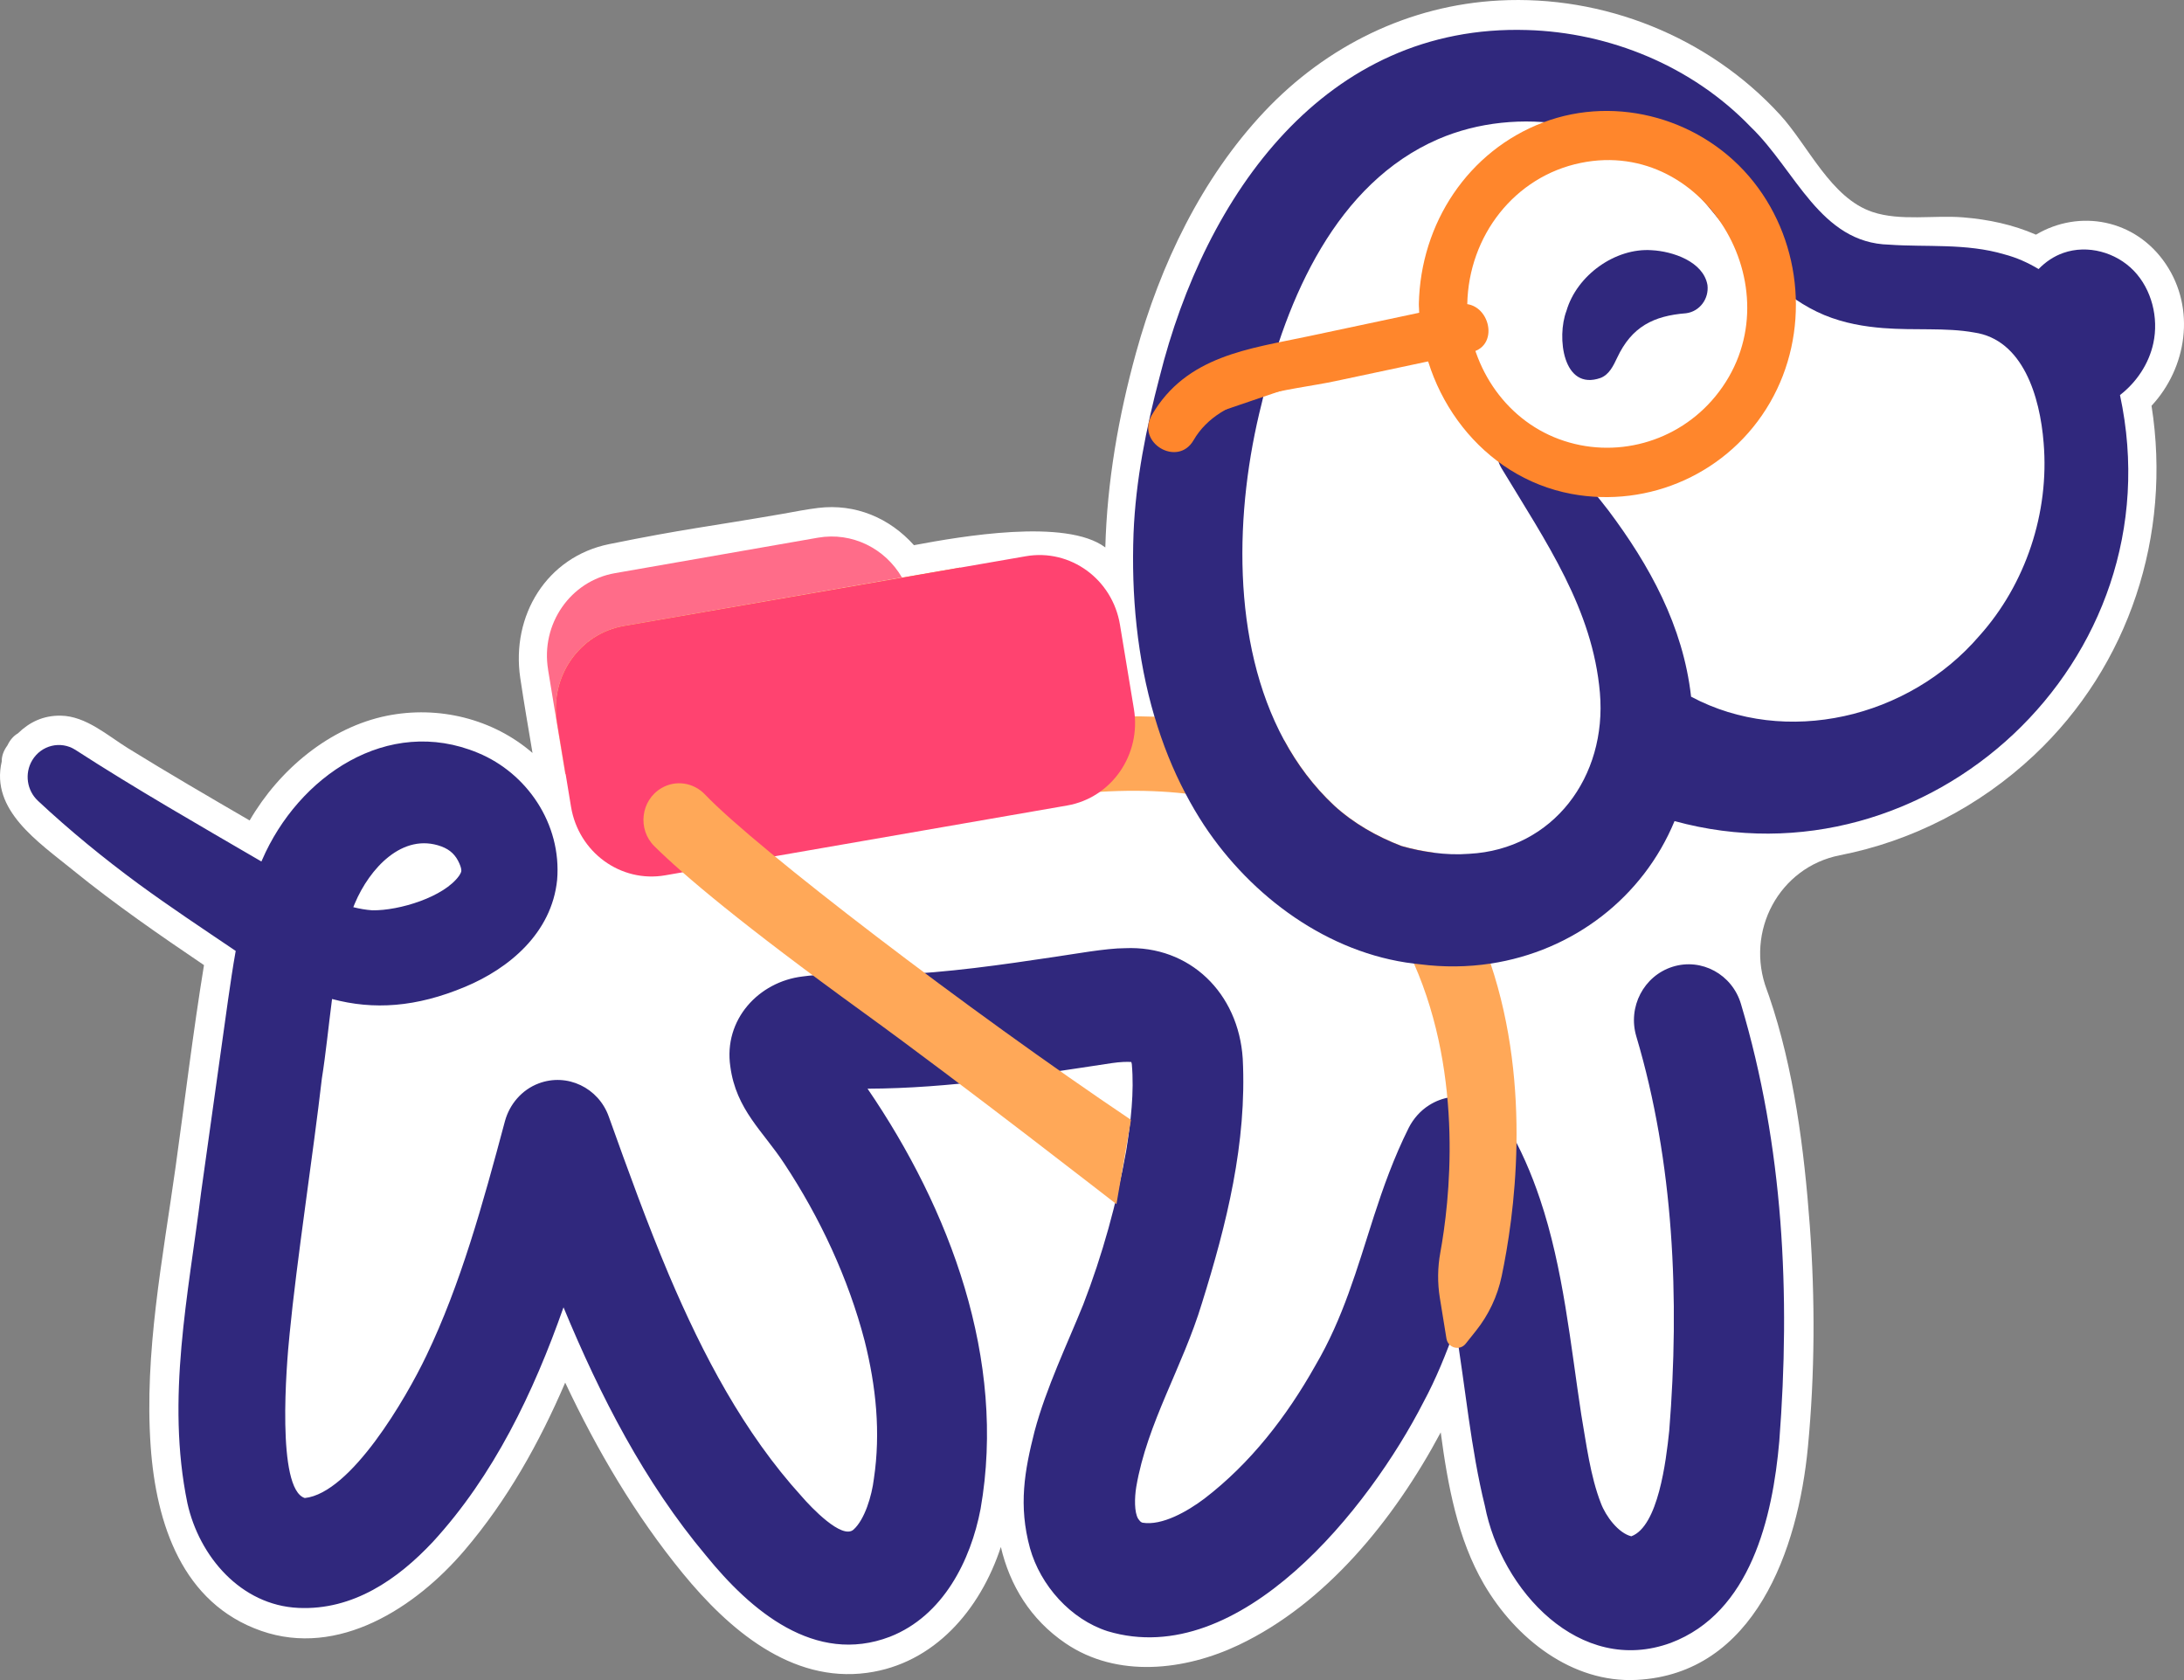 <svg width="52" height="40" viewBox="0 0 52 40" fill="none" xmlns="http://www.w3.org/2000/svg">
<rect x="0" y="0" width="52" height="40" fill="#808080" stroke="none"/>
<g id="Group">
<path id="Vector" d="M1.746 20.724C2.744 21.534 3.796 22.26 4.857 22.978C4.596 24.574 4.404 26.186 4.18 27.788C3.874 29.973 3.432 32.216 3.587 34.431C3.717 36.284 4.344 38.175 6.22 38.829C8.057 39.47 9.895 38.279 11.062 36.909C12.078 35.717 12.84 34.354 13.457 32.918C14.22 34.536 15.122 36.072 16.257 37.459C17.346 38.788 18.833 40.074 20.643 39.828C22.242 39.612 23.339 38.328 23.83 36.831C24.042 37.739 24.531 38.553 25.366 39.122C26.601 39.964 28.214 39.773 29.496 39.163C31.555 38.184 33.18 36.205 34.303 34.103C34.471 35.367 34.706 36.642 35.332 37.717C36.087 39.013 37.431 40.074 38.966 39.996C41.777 39.854 42.812 36.893 43.045 34.457C43.212 32.712 43.219 30.934 43.091 29.186C42.957 27.368 42.713 25.448 42.122 23.72C42.105 23.672 42.087 23.623 42.069 23.572C41.54 22.173 42.365 20.646 43.804 20.363C45.507 20.03 47.113 19.218 48.431 17.98C50.696 15.851 51.711 12.738 51.227 9.661C52.066 8.759 52.288 7.353 51.564 6.282C50.84 5.212 49.504 4.976 48.475 5.587C47.926 5.347 47.347 5.225 46.739 5.175C46.048 5.119 45.247 5.269 44.583 5.047C43.588 4.715 43.054 3.464 42.377 2.727C40.671 0.868 38.174 -0.121 35.692 0.012C33.555 0.125 31.588 1.084 30.105 2.657C28.611 4.243 27.628 6.296 27.047 8.403C26.627 9.927 26.359 11.479 26.317 13.034C25.384 12.332 22.866 12.773 21.761 12.98C21.182 12.334 20.37 11.985 19.48 12.093C19.205 12.126 18.931 12.181 18.656 12.23C16.814 12.55 16.336 12.583 14.502 12.955C13.021 13.256 12.164 14.652 12.388 16.147C12.477 16.741 12.579 17.334 12.679 17.927C11.74 17.114 10.442 16.793 9.209 17.042C7.858 17.315 6.652 18.314 5.944 19.534C4.975 18.971 4.007 18.407 3.052 17.817C2.564 17.515 2.046 17.048 1.448 17.039C1.031 17.032 0.702 17.192 0.428 17.459C0.329 17.517 0.241 17.61 0.177 17.747C0.079 17.879 0.039 18.01 0.041 18.131C-0.23 19.289 0.901 20.038 1.748 20.725L1.746 20.724ZM7.639 35.105C7.639 35.105 7.638 35.104 7.637 35.1C7.639 35.103 7.641 35.104 7.639 35.105Z" fill="white"/>
<path id="Vector_2" d="M0.903 19.066C1.662 19.775 2.466 20.432 3.3 21.046C4.078 21.614 4.808 22.097 5.612 22.64C5.542 23.03 5.486 23.421 5.43 23.805C5.294 24.77 4.929 27.39 4.788 28.39C4.488 30.812 3.948 33.297 4.462 35.789C4.742 37.054 5.733 38.219 7.105 38.282C8.406 38.342 9.47 37.603 10.308 36.708C11.754 35.133 12.703 33.156 13.417 31.125C14.293 33.242 15.345 35.29 16.811 37.037C17.871 38.343 19.4 39.653 21.19 38.968C22.455 38.472 23.113 37.154 23.347 35.925C23.971 32.365 22.61 28.78 20.656 25.92C22.609 25.914 24.558 25.601 26.473 25.311C26.675 25.281 26.846 25.277 26.936 25.285C26.94 25.299 26.944 25.314 26.948 25.334C27.007 26.007 26.924 26.702 26.814 27.398C26.595 28.626 26.248 29.88 25.791 31.06C25.421 31.979 24.909 33.039 24.632 34.079C24.394 35.017 24.245 35.844 24.524 36.862C24.773 37.747 25.49 38.554 26.373 38.837C29.527 39.784 32.606 35.896 33.891 33.385C34.19 32.831 34.437 32.222 34.655 31.608C34.891 33.023 35.018 34.495 35.354 35.851C35.744 37.863 37.613 39.906 39.779 39.115C41.684 38.397 42.206 36.121 42.364 34.314C42.633 30.82 42.465 27.298 41.452 23.905C41.244 23.199 40.514 22.801 39.825 23.017C39.137 23.233 38.75 23.975 38.961 24.679C39.853 27.674 39.994 30.928 39.744 34.06C39.668 34.792 39.48 36.339 38.841 36.577C38.536 36.503 38.233 36.103 38.115 35.786C37.866 35.146 37.769 34.375 37.648 33.672C37.398 32.042 37.224 30.199 36.666 28.547C36.465 27.948 36.207 27.341 35.859 26.76C35.475 26.118 34.657 25.916 34.03 26.311C33.816 26.445 33.65 26.638 33.541 26.852C33.184 27.567 32.932 28.279 32.713 28.953C32.302 30.233 31.979 31.385 31.32 32.508C30.634 33.729 29.77 34.842 28.675 35.681C28.273 35.983 27.669 36.331 27.201 36.253C27.152 36.235 27.144 36.218 27.098 36.158C27.006 36.004 27.011 35.661 27.054 35.4C27.313 33.877 28.16 32.544 28.619 31.022C29.204 29.149 29.691 27.213 29.589 25.204C29.489 23.646 28.33 22.506 26.785 22.575C26.339 22.575 25.556 22.718 25.118 22.781C23.833 22.973 22.551 23.159 21.271 23.207C20.528 23.259 19.871 23.145 19.112 23.248C18.064 23.372 17.223 24.276 17.389 25.394C17.526 26.422 18.173 26.938 18.672 27.702C19.519 28.982 20.198 30.433 20.587 31.926C20.859 33.01 20.971 34.108 20.807 35.205C20.758 35.614 20.589 36.178 20.322 36.418C20.047 36.663 19.307 35.882 19.092 35.632C17.709 34.111 16.735 32.254 15.925 30.349C15.413 29.136 14.956 27.873 14.496 26.588C14.251 25.896 13.503 25.54 12.827 25.794C12.42 25.947 12.132 26.294 12.023 26.691C11.496 28.665 10.967 30.58 10.151 32.278C9.669 33.287 8.358 35.548 7.257 35.666C6.579 35.453 6.818 32.496 6.896 31.754C7.061 30.04 7.461 27.439 7.663 25.68C7.757 25.092 7.821 24.437 7.906 23.785C8.895 24.049 9.907 23.984 11.076 23.494C12.113 23.061 13.136 22.22 13.265 20.949C13.376 19.61 12.539 18.403 11.38 17.925C9.228 17.027 7.1 18.486 6.241 20.473C6.235 20.486 6.23 20.499 6.224 20.511C4.749 19.651 3.226 18.779 1.792 17.851C1.443 17.63 0.984 17.741 0.768 18.1C0.578 18.417 0.642 18.822 0.901 19.063L0.903 19.066ZM8.412 21.599C8.423 21.569 8.435 21.54 8.448 21.51C8.796 20.684 9.581 19.812 10.511 20.153C10.723 20.233 10.851 20.36 10.937 20.557C10.981 20.655 10.983 20.703 10.984 20.723C10.984 20.744 10.983 20.773 10.932 20.849C10.575 21.355 9.507 21.684 8.863 21.673C8.707 21.662 8.558 21.635 8.413 21.599H8.412Z" fill="#30287D"/>
<path id="Vector_3" d="M24.59 17.241L24.832 18.994C26.088 18.812 27.22 18.78 28.228 18.895C30.017 19.101 31.41 19.775 32.392 20.912C32.941 21.547 33.355 22.235 33.665 22.939C34.868 25.669 34.506 28.653 34.294 29.818C34.228 30.176 34.224 30.542 34.282 30.901L34.439 31.868C34.476 32.094 34.755 32.169 34.896 31.993L35.14 31.687C35.443 31.308 35.654 30.862 35.754 30.384C36.048 28.985 36.488 25.916 35.489 22.939C35.186 22.032 34.748 21.136 34.132 20.297C33.873 20.264 33.617 20.21 33.371 20.14C32.785 19.916 32.228 19.599 31.762 19.173C31.278 18.718 30.886 18.194 30.576 17.621C29.657 17.291 28.628 17.104 27.492 17.064C26.591 17.031 25.625 17.088 24.591 17.238L24.59 17.241Z" fill="#FFA858"/>
<path id="Vector_4" d="M13.049 15.944L13.46 18.433H13.467L13.264 17.201C13.084 16.115 13.797 15.087 14.855 14.904L21.475 13.749C21.076 13.061 20.293 12.661 19.478 12.801L14.642 13.646C13.583 13.83 12.87 14.859 13.05 15.943L13.049 15.944Z" fill="#FF6C89"/>
<path id="Vector_5" d="M13.264 17.2L13.468 18.431L21.598 17.018C22.657 16.834 23.368 15.805 23.19 14.721L23.103 14.198C23.062 13.947 22.976 13.717 22.858 13.512L14.856 14.903C13.796 15.086 13.084 16.116 13.264 17.2Z" fill="#FF862C"/>
<path id="Vector_6" d="M13.264 17.201L13.468 18.432L13.596 19.209C13.776 20.294 14.78 21.024 15.838 20.84L25.407 19.178C26.466 18.995 27.178 17.965 26.998 16.881L26.666 14.874C26.487 13.789 25.483 13.059 24.425 13.243L22.859 13.515L14.857 14.906C13.797 15.089 13.085 16.119 13.265 17.203L13.264 17.201Z" fill="#FF4370"/>
<path id="Vector_7" d="M26.582 28.668L26.928 26.662C23.075 24.072 18.006 20.197 16.785 18.915C16.513 18.63 16.089 18.564 15.75 18.763C15.255 19.052 15.172 19.746 15.582 20.149C16.272 20.831 17.661 22.008 20.566 24.112C22.991 25.868 26.559 28.654 26.582 28.669V28.668Z" fill="#FFA858"/>
<g id="Group_2">
<path id="Vector_8" d="M27.491 17.068C27.677 17.699 27.92 18.314 28.228 18.897C28.362 19.152 28.507 19.401 28.666 19.643C29.801 21.36 31.628 22.695 33.663 22.942C33.709 22.948 33.754 22.953 33.8 22.957C34.379 23.032 34.945 23.024 35.487 22.942C37.46 22.643 39.117 21.368 39.87 19.549C45.877 21.198 51.843 15.766 50.476 9.406C50.869 9.101 51.164 8.663 51.27 8.171C51.401 7.564 51.23 6.888 50.805 6.446C50.378 6.004 49.703 5.82 49.129 6.021C48.905 6.099 48.704 6.234 48.538 6.406C48.285 6.254 48.014 6.132 47.723 6.056C46.815 5.786 45.847 5.888 44.983 5.825C43.335 5.786 42.757 4.055 41.683 3.021C40.286 1.569 38.321 0.772 36.361 0.715C31.557 0.567 28.696 4.628 27.608 8.981C27.29 10.191 27.039 11.442 26.989 12.699C26.934 14.163 27.072 15.66 27.489 17.068H27.491ZM30.575 17.625C29.308 15.291 29.395 12.149 30.039 9.609C30.63 7.078 31.826 4.36 34.242 3.313C36.148 2.491 38.557 2.903 40.099 4.302C40.873 5.024 41.378 5.934 42.194 6.683C42.537 6.999 42.953 7.299 43.433 7.5C43.917 7.7 44.4 7.776 44.836 7.811C45.592 7.871 46.327 7.794 47.002 7.916C48.162 8.083 48.571 9.436 48.658 10.545C48.797 12.209 48.229 13.912 47.127 15.139C45.447 17.098 42.519 17.791 40.264 16.587C40.074 14.904 39.274 13.456 38.291 12.147C37.794 11.504 37.27 10.914 36.738 10.351C36.206 9.802 35.358 10.492 35.749 11.146C36.824 12.925 37.919 14.498 38.093 16.494C38.265 18.491 36.983 20.222 34.98 20.328C34.702 20.35 34.415 20.339 34.13 20.301C33.872 20.268 33.616 20.214 33.37 20.144C32.784 19.92 32.226 19.603 31.761 19.177C31.276 18.722 30.885 18.198 30.575 17.625Z" fill="#30287D"/>
<path id="Vector_9" d="M39.325 5.957C39.82 5.982 40.555 6.224 40.654 6.786C40.694 7.116 40.466 7.417 40.145 7.458C39.368 7.519 38.85 7.779 38.504 8.517C38.415 8.704 38.317 8.917 38.109 8.998C37.208 9.315 37.061 8.02 37.296 7.403C37.544 6.551 38.461 5.897 39.327 5.957H39.325Z" fill="#30287D"/>
</g>
<path id="Vector_10" d="M34.935 7.242C34.962 8.659 35.798 9.965 37.119 10.455C38.44 10.945 39.94 10.539 40.843 9.436C42.815 7.028 40.655 3.263 37.64 3.878C36.063 4.199 34.967 5.612 34.935 7.242C34.92 8 33.767 8.004 33.782 7.242C33.82 5.312 34.961 3.592 36.74 2.916C38.507 2.244 40.57 2.837 41.753 4.331C42.928 5.813 43.096 7.939 42.142 9.587C41.173 11.261 39.264 12.107 37.409 11.758C35.297 11.36 33.824 9.4 33.782 7.242C33.767 6.482 34.92 6.482 34.935 7.242Z" fill="#FF862C"/>
<g id="Group_3">
<path id="Vector_11" d="M34.874 7.816L29.632 8.93C28.916 9.082 28.296 9.536 27.921 10.181" fill="#FF862C"/>
<path id="Vector_12" d="M35.027 8.387C33.95 8.616 32.872 8.845 31.793 9.074C30.679 9.311 29.062 9.37 28.418 10.481C28.04 11.134 27.043 10.54 27.423 9.885C28.246 8.465 29.744 8.306 31.163 8.004C32.349 7.753 33.534 7.501 34.719 7.249C35.443 7.095 35.752 8.232 35.026 8.387H35.027Z" fill="#FF862C"/>
</g>
</g>
</svg>
